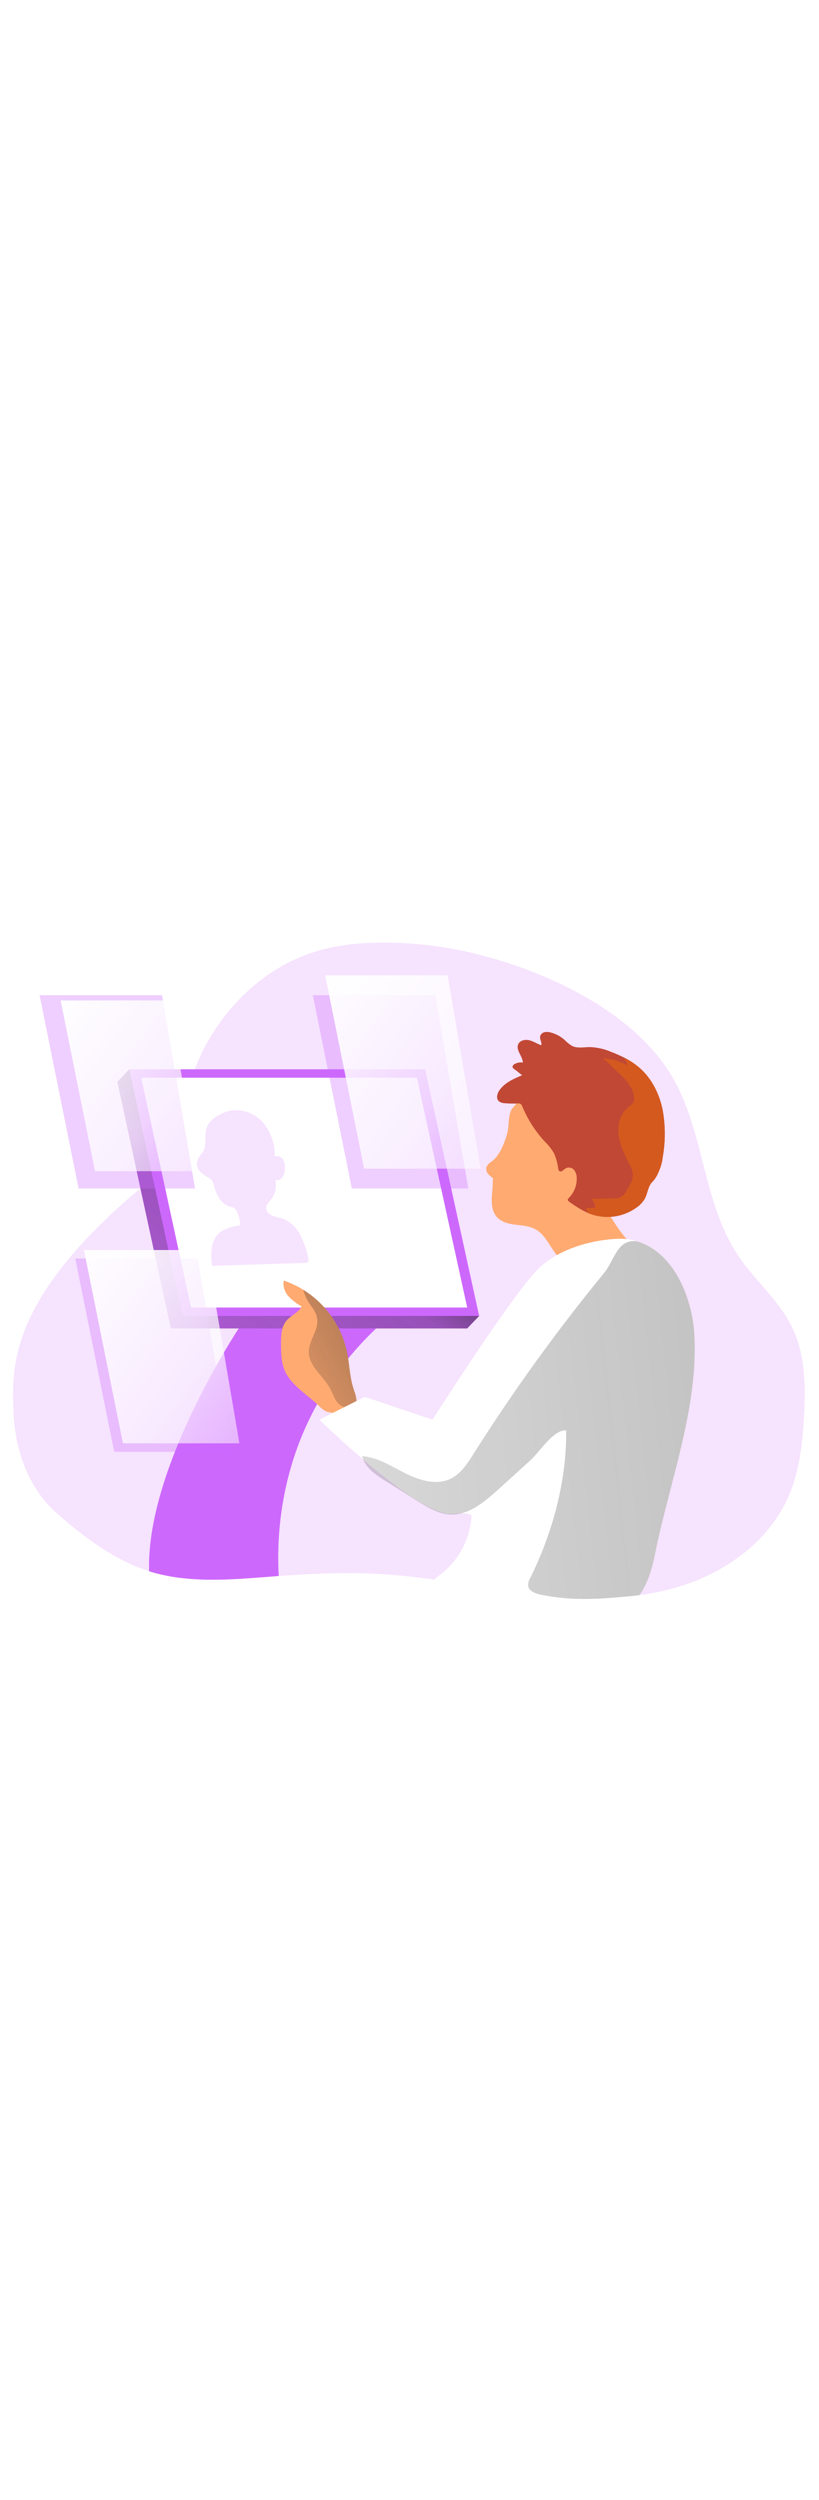 <svg id="_0472_profiling" xmlns="http://www.w3.org/2000/svg" xmlns:xlink="http://www.w3.org/1999/xlink" viewBox="0 0 500 500" data-imageid="profiling-100" imageName="Profiling" class="illustrations_image" style="width: 164px;"><defs><style>.cls-1_profiling-100{fill:url(#linear-gradient);}.cls-1_profiling-100,.cls-2_profiling-100,.cls-3_profiling-100,.cls-4_profiling-100,.cls-5_profiling-100,.cls-6_profiling-100,.cls-7_profiling-100,.cls-8_profiling-100,.cls-9_profiling-100,.cls-10_profiling-100,.cls-11_profiling-100,.cls-12_profiling-100,.cls-13_profiling-100,.cls-14_profiling-100{stroke-width:0px;}.cls-2_profiling-100{opacity:.18;}.cls-2_profiling-100,.cls-3_profiling-100{isolation:isolate;}.cls-2_profiling-100,.cls-3_profiling-100,.cls-14_profiling-100{fill:#68e1fd;}.cls-3_profiling-100{opacity:.32;}.cls-4_profiling-100{fill:url(#linear-gradient-4-profiling-100);}.cls-5_profiling-100{fill:url(#linear-gradient-2-profiling-100);}.cls-6_profiling-100{fill:url(#linear-gradient-3-profiling-100);}.cls-7_profiling-100{fill:url(#linear-gradient-7-profiling-100);}.cls-8_profiling-100{fill:url(#linear-gradient-5-profiling-100);}.cls-9_profiling-100{fill:url(#linear-gradient-6-profiling-100);}.cls-10_profiling-100{fill:#d4591f;}.cls-11_profiling-100{fill:#c14834;}.cls-12_profiling-100{fill:#fff;}.cls-13_profiling-100{fill:#ffaa71;}</style><linearGradient id="linear-gradient-profiling-100" x1="134.9" y1="4167.04" x2="313.09" y2="3775.25" gradientTransform="translate(-46.03 4381.71) scale(1 -1)" gradientUnits="userSpaceOnUse"><stop offset="0" stop-color="#231f20"/><stop offset=".13" stop-color="#231f20" stop-opacity=".69"/><stop offset=".25" stop-color="#231f20" stop-opacity=".32"/><stop offset="1" stop-color="#231f20" stop-opacity="0"/></linearGradient><linearGradient id="linear-gradient-2-profiling-100" x1="244.85" y1="4217.06" x2="78.81" y2="3965.59" gradientTransform="translate(-31 4387.76) scale(1 -1)" xlink:href="#linear-gradient-profiling-100"/><linearGradient id="linear-gradient-3-profiling-100" x1="212.29" y1="4295.3" x2="872.22" y2="3809.03" gradientTransform="translate(-31 4387.76) scale(1 -1)" gradientUnits="userSpaceOnUse"><stop offset="0" stop-color="#fff"/><stop offset=".13" stop-color="#fff" stop-opacity=".69"/><stop offset=".15" stop-color="#fff" stop-opacity=".61"/><stop offset=".2" stop-color="#fff" stop-opacity=".47"/><stop offset=".25" stop-color="#fff" stop-opacity=".34"/><stop offset=".3" stop-color="#fff" stop-opacity=".23"/><stop offset=".36" stop-color="#fff" stop-opacity=".15"/><stop offset=".44" stop-color="#fff" stop-opacity=".08"/><stop offset=".52" stop-color="#fff" stop-opacity=".03"/><stop offset=".65" stop-color="#fff" stop-opacity="0"/><stop offset="1" stop-color="#fff" stop-opacity="0"/></linearGradient><linearGradient id="linear-gradient-4-profiling-100" x1="52.78" y1="4281.15" x2="635.72" y2="3851.6" xlink:href="#linear-gradient-3-profiling-100"/><linearGradient id="linear-gradient-5-profiling-100" x1="65.03" y1="4127.82" x2="724.96" y2="3641.55" xlink:href="#linear-gradient-3-profiling-100"/><linearGradient id="linear-gradient-6-profiling-100" x1="289.08" y1="4096.78" x2="182.87" y2="4035.88" xlink:href="#linear-gradient-profiling-100"/><linearGradient id="linear-gradient-7-profiling-100" x1="859.61" y1="4075.83" x2="-156.19" y2="3964.39" xlink:href="#linear-gradient-profiling-100"/></defs><g id="background_profiling-100"><path class="cls-2_profiling-100 targetColor" d="M490.83,351.95c-.94,16.54-2.86,33.34-9.52,48.5-12.17,27.73-39.32,46.89-68.41,55.32-7.39,2.12-14.94,3.69-22.56,4.69-22.28,3.02-45.2,1.7-67.59-1.06-19.22-2.37-38.32-5.81-57.51-8.44-10.81-1.43-21.66-2.72-32.54-3.36-20.83-1.22-41.71-.3-62.53,1.2-.97,0-1.96.13-2.86.21-18.92,1.43-38.13,3.25-56.85.96-4.33-.51-8.63-1.27-12.87-2.29-2.18-.51-4.34-1.12-6.48-1.8-21.52-6.82-40.39-21.13-56.99-35.9-17.09-15.2-25.09-38.76-25.87-61.16-.92-26.37-4.49-70.39,84.96-142.6,18.79-15.24,17.2-45.11,26.14-67.62,12.87-32.27,39.24-59.8,72.37-70.28,14.3-4.55,29.5-5.91,44.53-5.72,19.11.16,38.12,2.65,56.62,7.41,34.95,8.94,76.41,27.08,102.76,54.95,4.56,4.78,8.67,9.96,12.3,15.49,22.45,34.43,19.92,79.23,43.02,113.45,10.01,14.77,24.31,26.52,32.26,42.5,8.48,16.87,8.71,36.65,7.62,55.55Z" style="fill: rgb(205, 104, 253);"/></g><g id="screen_profiling-100"><path class="cls-14_profiling-100 targetColor" d="M170.17,448.81c-.97,0-1.96.13-2.86.21-18.92,1.43-38.13,3.25-56.85.96-4.33-.51-8.63-1.27-12.87-2.29-2.18-.51-4.34-1.12-6.48-1.8-1.92-61,50.46-141.79,56.84-151.48l19.63.83,62.04,2.62c-56.09,53.25-61.36,117.29-59.45,150.95Z" style="fill: rgb(205, 104, 253);"/><path class="cls-1_profiling-100" d="M170.17,448.81c-.97,0-1.96.13-2.86.21-18.92,1.43-38.13,3.25-56.85.96-4.33-.51-8.63-1.27-12.87-2.29-2.18-.51-4.34-1.12-6.48-1.8-1.92-61,50.46-141.79,56.84-151.48l19.63.83,62.04,2.62c-56.09,53.25-61.36,117.29-59.45,150.95Z"/><path class="cls-14_profiling-100 targetColor" d="M169.4,293.47c-.63.59-1.24,1.17-1.84,1.77-57.54,56.05-59.88,123.33-57.17,154.71-4.33-.51-8.63-1.27-12.87-2.29-2.18-.51-4.34-1.12-6.48-1.8-1.84-60.97,50.53-141.76,56.91-151.45l.64-.94h20.8Z" style="fill: rgb(205, 104, 253);"/><polygon class="cls-14_profiling-100 targetColor" points="71.62 147.45 78.91 139.82 252.23 147.45 292.52 290.21 285.23 297.84 104.27 297.84 71.62 147.45" style="fill: rgb(205, 104, 253);"/><polygon class="cls-5_profiling-100" points="71.62 147.45 78.91 139.82 252.23 147.45 292.52 290.21 285.23 297.84 104.27 297.84 71.62 147.45"/><polygon class="cls-14_profiling-100 targetColor" points="78.91 139.82 259.52 139.82 292.52 290.21 111.56 290.21 78.91 139.82" style="fill: rgb(205, 104, 253);"/><polygon class="cls-12_profiling-100" points="86.21 144.95 254.49 144.95 285.23 285.08 116.62 285.08 86.21 144.95"/><path class="cls-2_profiling-100 targetColor" d="M127.67,172.66c1.5-1.93,3.39-3.54,5.55-4.7,2.46-1.47,5.17-2.48,7.99-2.99,7.4-.95,14.78,1.91,19.6,7.59,4.71,5.72,7.15,12.98,6.86,20.39,1.98-.67,4.17.15,5.2,1.97.94,1.81,1.29,3.87,1,5.89-.03,1.69-.52,3.35-1.43,4.78-.96,1.44-2.72,2.12-4.4,1.7.99,4.22,0,8.66-2.69,12.05-1.12,1.43-2.56,2.7-2.86,4.46-.29,2.2,1.43,4.2,3.49,5.16,2.09.75,4.22,1.38,6.38,1.87,4.68,1.8,8.52,5.26,10.8,9.72,2.24,4.43,3.91,9.12,4.99,13.97.26.97.46,2.16-.29,2.86-.53.38-1.19.56-1.84.5l-56.64,1.76c-.64-6.56-1.02-13.98,3.4-18.89,3.42-3.77,8.79-4.93,13.8-5.91-.06-2.89-.74-5.74-1.99-8.35-.32-.81-.86-1.53-1.56-2.06-.76-.39-1.57-.66-2.42-.79-5.56-1.43-8.58-7.42-10.01-12.98-.18-1.01-.54-1.98-1.06-2.86-.82-1.01-1.86-1.81-3.03-2.36-6.91-3.96-8.35-8.38-3.37-14.3,4.48-5.1.17-12.51,4.52-18.5Z" style="fill: rgb(205, 104, 253);"/><polygon class="cls-3_profiling-100 targetColor" points="24.16 94.63 47.97 212.5 119.08 212.5 98.93 94.63 24.16 94.63" style="fill: rgb(205, 104, 253);"/><polygon class="cls-3_profiling-100 targetColor" points="45.94 255.19 69.73 373.07 140.84 373.07 120.7 255.19 45.94 255.19" style="fill: rgb(205, 104, 253);"/><polygon class="cls-3_profiling-100 targetColor" points="190.99 94.63 214.78 212.5 285.89 212.5 265.74 94.63 190.99 94.63" style="fill: rgb(205, 104, 253);"/><polygon class="cls-6_profiling-100" points="198.52 82.53 222.32 200.4 293.42 200.4 273.28 82.53 198.52 82.53"/><polygon class="cls-4_profiling-100" points="37 97.85 58.02 201.96 120.82 201.96 103.04 97.85 37 97.85"/><polygon class="cls-8_profiling-100" points="51.26 250.02 75.05 367.88 146.16 367.88 126.01 250.02 51.26 250.02"/></g><g id="character_profiling-100"><path class="cls-13_profiling-100" d="M312.48,163.98c-2.34,4.29-1.62,9.47-2.65,14.2-.31,1.34-.7,2.66-1.17,3.95-1.8,5.18-4.08,10.5-8.41,13.86-1.33.77-2.44,1.89-3.19,3.23-.44,1.41-.17,2.96.73,4.13.91,1.12,1.99,2.08,3.2,2.86-.24,2.47-.17,5.4-.43,7.86-.56,5.45-.92,11.58,2.69,15.73,2.86,3.19,7.26,4.29,11.44,4.78s8.58.74,12.33,2.86c7.89,4.39,10.01,15.54,17.86,20.02,2.34,1.24,4.9,1.99,7.54,2.22,5.56.79,11.23-.26,16.14-2.97,4.79-2.86,20.46-7.52,16.21-11.14-4.63-3.93-11.74-15.09-15.06-21.02-3.69-6.6-6.2-13.79-7.42-21.25-1-6.22-1.1-12.54-2.03-18.76-.93-6.22-2.86-12.51-6.85-17.34-6.02-7.15-15.86-10.01-25.21-10.54-2.61-.26-5.25-.07-7.79.57-2.58.65-4.77,2.35-6.05,4.68"/><path class="cls-11_profiling-100" d="M404.62,193.21c-.37,3.31-1.28,6.53-2.7,9.54-.82,2.03-1.98,3.9-3.45,5.52-2.86,2.55-2.95,6.85-4.7,10.21-1.2,2.15-2.87,4-4.88,5.42-8.16,6.02-18.79,7.59-28.34,4.16l-1.43-.54c-4.2-1.96-8.18-4.36-11.88-7.15-.23-.15-.42-.37-.54-.61-.24-.6.27-1.2.73-1.67,3.05-3.13,4.73-7.35,4.66-11.72.07-1.85-.5-3.67-1.62-5.15-1.19-1.47-3.25-1.92-4.95-1.09-1.43.82-2.86,2.76-4.09,1.72-.36-.39-.58-.9-.63-1.43-.41-3.18-1.25-6.3-2.5-9.25-1.68-2.85-3.75-5.46-6.15-7.75-5.57-6.14-10.05-13.19-13.24-20.85-.19-.69-.62-1.29-1.2-1.7-.55-.24-1.15-.32-1.74-.23-2.61.15-5.22.1-7.82-.14-1.33,0-2.61-.44-3.66-1.26-1.77-1.7-.97-4.73.46-6.72,3.25-4.56,8.67-6.95,13.83-9.11-1.33-.87-3.43-2.79-4.76-3.66-.46-.24-.83-.62-1.06-1.09-.29-.89.57-1.74,1.43-2.17,1.5-.76,3.19-1.03,4.85-.79-.24-3.95-4.48-7.61-2.86-11.21,1.1-2.37,4.29-2.99,6.83-2.36s4.75,2.19,7.22,3.02c.56-1.73-.99-3.53-.7-5.33.31-1.32,1.35-2.34,2.67-2.63,1.32-.26,2.68-.18,3.96.23,2.99.8,5.77,2.27,8.12,4.29,1.37,1.45,2.93,2.73,4.62,3.79,3.35,1.73,7.36.77,11.12.77,4.43.18,8.8,1.17,12.87,2.93,2.7,1.01,5.35,2.18,7.92,3.49,3.43,1.71,6.64,3.84,9.54,6.35,7.32,6.43,11.9,15.6,13.91,25.12,1.8,9.6,1.85,19.45.16,29.07Z"/><path class="cls-13_profiling-100" d="M217.55,342.8c-.24,2.05-1.51,3.85-3.36,4.76-2.63,1.54-5.85,1.63-8.91,1.67-2.12.19-4.26-.09-6.26-.82-1.71-.92-3.24-2.14-4.53-3.59-7.44-7.15-17.32-12.57-21-22.16-1.79-4.66-1.87-9.77-1.93-14.73,0-5.28,0-11.07,3.5-15.03,2.73-3.13,7.25-4.72,9.02-8.48-2.98-1.68-5.69-3.81-8.04-6.31-2.34-2.56-3.39-6.04-2.86-9.47,4.14,1.38,8.11,3.24,11.83,5.53,13.69,8.46,23.37,22.1,26.82,37.82,1.43,6.88,1.57,14.03,3.46,20.82.84,3.15,2.63,6.81,2.26,9.97Z"/><path class="cls-9_profiling-100" d="M217.55,342.8c-.68.3-1.29.75-1.79,1.3-1.93,2.86-6.69,2.13-9.12-.37s-3.37-6.03-5.03-9.11c-4.15-7.79-13.13-13.66-13.1-22.48,0-6.82,5.72-12.87,5.2-19.57-.29-3.55-2.22-6.43-4.29-9.12-1.93-2.84-3.41-5.96-4.39-9.25,13.69,8.46,23.37,22.1,26.82,37.82,1.43,6.88,1.57,14.03,3.46,20.82.82,3.15,2.6,6.81,2.23,9.97Z"/><path class="cls-12_profiling-100" d="M399.91,435.43c-1.76,8.79-4.39,17.89-9.57,25.04-.74.1-1.43.2-2.23.27-4.46.54-8.94.93-13.44,1.16-17.35.67-34.72-.16-51.92-2.49-19.22-2.37-38.32-5.81-57.51-8.44.9-1.01,1.93-1.9,3.06-2.65,11.61-8.64,18.79-21.98,19.59-36.43-1.14-.76-2.47-1.19-3.83-1.23-3.63-.34-8.31.44-10.98.11-22.22-2.79-78.14-57.31-78.14-57.31l27.78-13.9,41.34,13.9s44.45-69.81,62.51-89.84c18.06-20.03,50.63-20.45,50.63-20.45,3.9-.15,7.8.34,11.55,1.43h0c22.13,6.48,33.54,33.32,35.03,56.04,2.99,44.7-15.24,91.67-23.88,134.78Z"/><path class="cls-10_profiling-100" d="M404.62,193.21c-.37,3.31-1.28,6.53-2.7,9.54-.82,2.03-1.98,3.9-3.45,5.52-2.86,2.55-2.95,6.85-4.7,10.21-1.2,2.15-2.87,4-4.88,5.42-8.16,6.02-18.79,7.59-28.34,4.16l-1.43-.54c-.62-.96-1.1-2.01-1.43-3.1l5.72-.2c-.11-2-.92-3.91-2.29-5.38l13.03-.26c3.66.43,7.15-1.65,8.51-5.08,1.97-3.06,4.02-6.41,3.69-10.01-.33-2.12-1.08-4.15-2.19-5.99-2.86-5.59-5.72-11.44-6.52-17.63s1.04-13.18,6.03-17.04c1.05-.65,1.98-1.48,2.75-2.46.64-1.17.86-2.53.63-3.85-.66-5.98-5.3-10.62-9.68-14.77l-9.68-9.22c1.09,1.04,6.03,1.17,7.65,1.69,2.72.93,5.39,2.01,7.99,3.23-.4-1.19-1.43-2.86-2.33-4.78,3.43,1.71,6.64,3.84,9.54,6.35,7.32,6.43,11.9,15.6,13.91,25.12,1.8,9.6,1.86,19.45.17,29.07Z"/><path class="cls-7_profiling-100" d="M399.91,435.43c-1.76,8.79-4.39,17.89-9.57,25.04-.74.1-1.43.2-2.23.27-19.92,1.99-38.61,3.65-58.4-.69-3.07-.67-6.71-2.02-7.25-5.12-.11-1.79.35-3.58,1.32-5.09,13.56-27.37,22.23-59.11,21.86-89.8-7.38-.93-16.49,13.35-21.86,18.23l-19.78,17.93c-8.58,7.72-18.45,15.96-29.9,15.06-6.75-.53-12.78-4.2-18.59-7.78l-20.35-12.75c-5.99-3.73-12.5-8.15-14.07-15.04,9.57.73,17.94,6.28,26.52,10.55,8.58,4.28,18.92,7.41,27.54,3.22,6.21-3.02,10.15-9.18,13.84-15,24.23-38.3,50.79-75.07,79.54-110.1,6.93-8.45,8.09-21.05,20.25-19.69h0c22.13,6.48,33.54,33.32,35.03,56.04,2.95,44.64-15.29,91.61-23.92,134.72Z"/></g></svg>